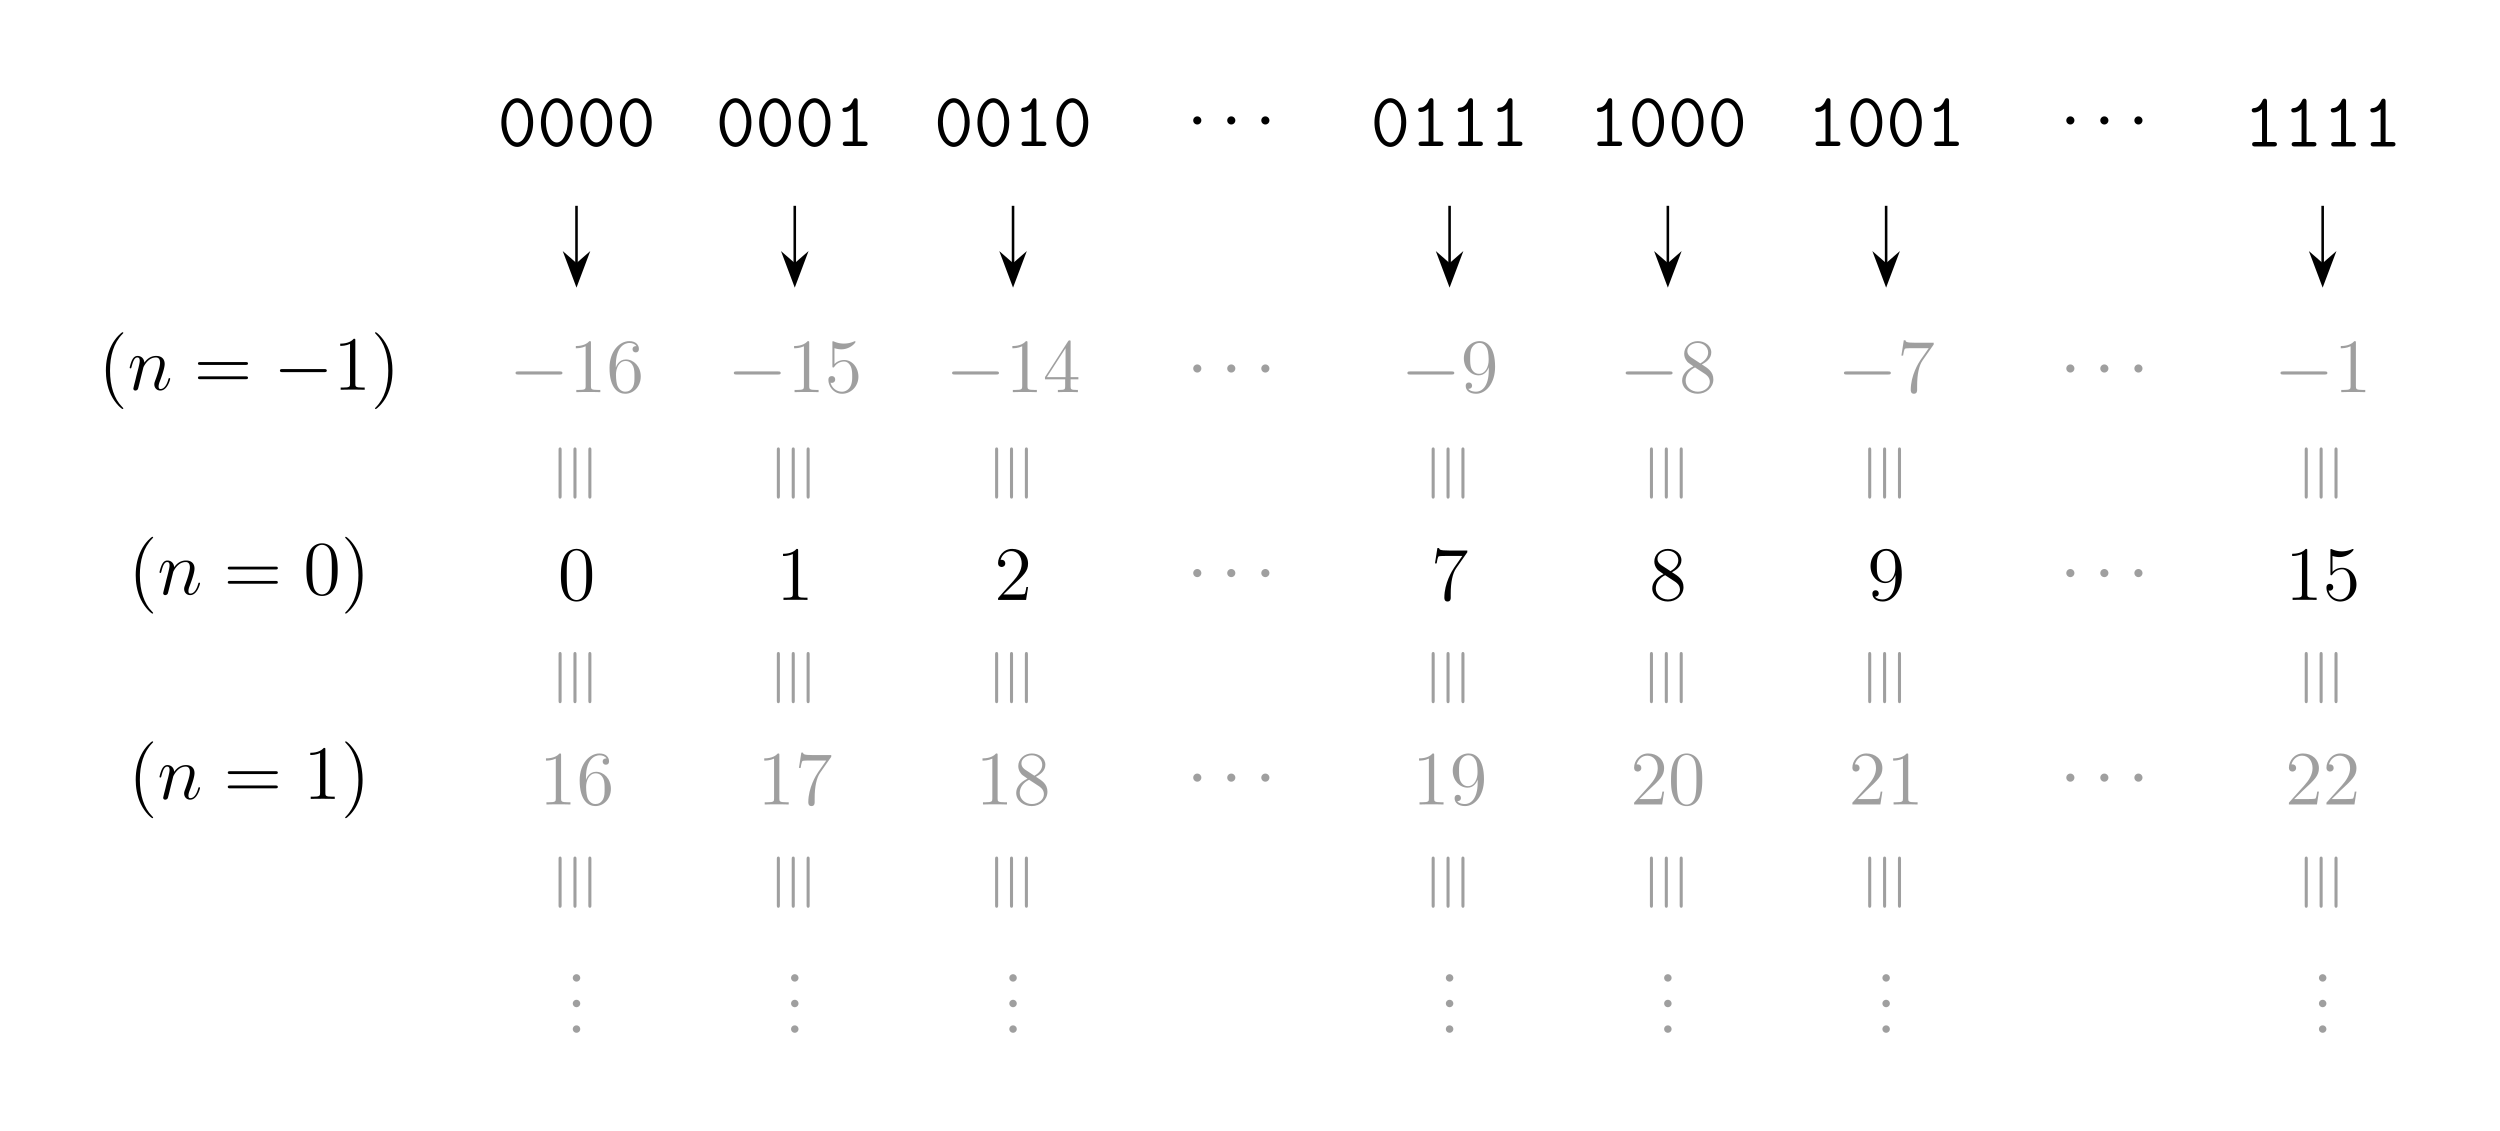 <svg xmlns="http://www.w3.org/2000/svg" xmlns:xlink="http://www.w3.org/1999/xlink" width="389.61pt" height="176.3pt" viewBox="0 0 389.61 176.3"><defs><path id="q" d="M2.464-3.504c.024-.072.323-.67.765-1.053a1.74 1.74 0 0 1 1.184-.478c.479 0 .646.359.646.837 0 .682-.49 2.045-.73 2.691-.107.287-.167.443-.167.658 0 .538.37.969.945.969 1.112 0 1.53-1.759 1.53-1.83 0-.06-.047-.108-.119-.108-.107 0-.12.036-.18.24C6.065-.599 5.61-.12 5.144-.12c-.12 0-.311-.012-.311-.394 0-.3.131-.658.203-.826.24-.657.742-1.997.742-2.679 0-.717-.419-1.255-1.328-1.255-1.064 0-1.626.753-1.842 1.052-.036-.682-.526-1.052-1.052-1.052-.383 0-.646.227-.85.634C.49-4.21.324-3.492.324-3.444s.048.107.131.107c.096 0 .108-.012.18-.287.191-.73.407-1.411.885-1.411.275 0 .37.191.37.55 0 .263-.119.73-.203 1.1l-.335 1.292c-.047.227-.179.765-.239.98C1.03-.8.897-.238.897-.178c0 .167.132.299.311.299a.46.46 0 0 0 .407-.252c.024-.06.131-.478.191-.717l.263-1.077z"/><path id="f" d="M5.358-3.827c0-.993-.06-1.962-.49-2.87-.49-.993-1.352-1.256-1.938-1.256-.693 0-1.543.346-1.985 1.34C.61-5.86.49-5.12.49-3.828c0 1.16.084 2.033.515 2.882A2.13 2.13 0 0 0 2.918.251c1.04 0 1.639-.622 1.986-1.315.43-.897.454-2.07.454-2.763M2.918.012c-.382 0-1.16-.215-1.387-1.519-.132-.718-.132-1.627-.132-2.464 0-.98 0-1.865.192-2.571.203-.801.813-1.172 1.327-1.172.455 0 1.148.275 1.376 1.303.155.682.155 1.627.155 2.44 0 .802 0 1.71-.131 2.44C4.09-.215 3.337.012 2.918.012"/><path id="c" d="M3.444-7.666c0-.275 0-.287-.239-.287-.287.323-.885.765-2.117.765v.347c.275 0 .873 0 1.531-.311v6.231c0 .43-.036.574-1.088.574h-.37V0c.322-.024 1.482-.024 1.877-.024s1.543 0 1.866.024v-.347h-.371C3.48-.347 3.444-.49 3.444-.92z"/><path id="l" d="M5.262-2.01H5c-.036.204-.131.862-.25 1.053-.085.108-.766.108-1.125.108H1.41c.323-.275 1.053-1.04 1.364-1.328 1.818-1.674 2.487-2.296 2.487-3.48 0-1.375-1.088-2.296-2.475-2.296S.586-6.77.586-5.741c0 .61.526.61.562.61.251 0 .562-.18.562-.562 0-.335-.227-.562-.562-.562-.107 0-.131 0-.167.012.227-.813.873-1.364 1.65-1.364 1.017 0 1.639.85 1.639 1.95 0 1.017-.586 1.902-1.268 2.667L.586-.287V0h4.365z"/><path id="k" d="M4.318-7.786c0-.227 0-.287-.168-.287-.096 0-.131 0-.227.144l-3.6 5.585v.347h3.145V-.91c0 .443-.024.562-.897.562h-.239V0c.275-.024 1.22-.024 1.555-.024s1.292 0 1.567.024v-.347h-.24c-.86 0-.896-.12-.896-.562v-1.088h1.208v-.347H4.318zm-.79.933v4.509H.622z"/><path id="i" d="M1.53-6.853c.515.167.934.18 1.065.18 1.352 0 2.213-.993 2.213-1.16 0-.049-.024-.108-.096-.108-.024 0-.048 0-.155.047a3.9 3.9 0 0 1-1.555.323c-.79 0-1.352-.239-1.579-.335-.083-.035-.107-.035-.12-.035-.095 0-.095.071-.095.263v3.552c0 .215 0 .287.143.287.06 0 .072-.012.192-.156.335-.49.897-.777 1.495-.777.634 0 .945.586 1.04.79.204.466.216 1.052.216 1.506s0 1.136-.335 1.675c-.263.43-.73.73-1.256.73-.79 0-1.567-.539-1.782-1.412.06.024.131.036.191.036.204 0 .527-.12.527-.526 0-.335-.228-.527-.527-.527-.215 0-.526.108-.526.574 0 1.017.813 2.177 2.14 2.177 1.352 0 2.536-1.136 2.536-2.655 0-1.423-.956-2.607-2.212-2.607-.682 0-1.208.299-1.52.634z"/><path id="d" d="M1.471-4.162c0-3.026 1.471-3.504 2.117-3.504.43 0 .861.131 1.088.49-.143 0-.598 0-.598.49 0 .263.18.49.49.49.3 0 .503-.179.503-.526 0-.621-.454-1.231-1.495-1.231C2.069-7.953.49-6.411.49-3.78.49-.49 1.926.25 2.942.25c1.304 0 2.416-1.136 2.416-2.69 0-1.592-1.112-2.656-2.308-2.656-1.065 0-1.46.921-1.579 1.256zm1.471 4.09c-.753 0-1.112-.67-1.22-.92-.107-.312-.227-.898-.227-1.735 0-.945.43-2.129 1.507-2.129.658 0 1.005.443 1.184.85.191.442.191 1.04.191 1.554 0 .61 0 1.148-.227 1.603-.299.574-.73.777-1.208.777"/><path id="j" d="M5.681-7.427v-.275H2.799c-1.448 0-1.471-.156-1.52-.383h-.262L.646-5.693h.263c.036-.215.143-.957.299-1.088.096-.072.993-.072 1.16-.072h2.536L3.636-5.035C3.313-4.57 2.105-2.607 2.105-.36c0 .132 0 .61.49.61.503 0 .503-.466.503-.622v-.598c0-1.782.287-3.17.849-3.97z"/><path id="m" d="M3.564-4.318c.598-.322 1.471-.873 1.471-1.877 0-1.04-1.004-1.758-2.105-1.758-1.184 0-2.117.873-2.117 1.961 0 .407.12.813.455 1.22.131.155.143.167.98.753C1.088-3.48.49-2.679.49-1.806.49-.538 1.698.251 2.918.251c1.328 0 2.44-.98 2.44-2.236 0-1.22-.861-1.758-1.794-2.333M1.938-5.394c-.156-.108-.634-.419-.634-1.005 0-.777.813-1.267 1.614-1.267.861 0 1.627.622 1.627 1.483 0 .73-.526 1.315-1.22 1.698zM2.5-3.851l1.447.945c.31.203.86.574.86 1.303 0 .91-.92 1.531-1.877 1.531-1.016 0-1.89-.741-1.89-1.734 0-.933.682-1.686 1.46-2.045"/><path id="n" d="M4.377-3.48c0 2.822-1.255 3.408-1.973 3.408-.287 0-.921-.036-1.22-.454h.072c.084.024.514-.048.514-.49 0-.264-.18-.491-.49-.491s-.503.203-.503.514c0 .742.598 1.244 1.639 1.244 1.495 0 2.942-1.59 2.942-4.186 0-3.217-1.34-4.018-2.392-4.018C1.65-7.953.49-6.853.49-5.274S1.603-2.62 2.8-2.62c.885 0 1.34-.646 1.578-1.256zm-1.53.622c-.754 0-1.077-.61-1.185-.838-.19-.454-.19-1.028-.19-1.566 0-.67 0-1.244.31-1.735.215-.323.538-.67 1.184-.67.682 0 1.029.599 1.148.874.24.586.24 1.602.24 1.782 0 1.004-.455 2.153-1.508 2.153"/><path id="r" d="M8.073-3.875c.167 0 .383 0 .383-.215 0-.228-.204-.228-.383-.228H1.029c-.168 0-.383 0-.383.216 0 .227.203.227.383.227zm0 2.225c.167 0 .383 0 .383-.216 0-.227-.204-.227-.383-.227H1.029c-.168 0-.383 0-.383.215 0 .228.203.228.383.228z"/><path id="p" d="M3.887 2.906c0-.036 0-.06-.203-.263C2.488 1.435 1.818-.538 1.818-2.978c0-2.32.562-4.318 1.95-5.729.119-.108.119-.131.119-.167 0-.072-.06-.096-.108-.096-.155 0-1.136.861-1.722 2.033-.61 1.208-.885 2.488-.885 3.959 0 1.064.168 2.488.79 3.767.705 1.436 1.686 2.213 1.817 2.213.048 0 .108-.024.108-.096"/><path id="s" d="M3.373-2.978c0-.909-.12-2.392-.79-3.78C1.878-8.192.897-8.97.765-8.97c-.047 0-.107.024-.107.096 0 .036 0 .06.203.263C2.057-7.403 2.727-5.43 2.727-2.99c0 2.32-.562 4.318-1.95 5.729-.12.107-.12.131-.12.167 0 .072.06.096.108.096.156 0 1.137-.861 1.723-2.033.61-1.22.885-2.512.885-3.947"/><path id="g" d="M2.2-.586a.58.58 0 0 0-.573-.574.577.577 0 0 0-.586.574.58.58 0 1 0 1.16 0"/><path id="b" d="M7.882-2.75c.203 0 .418 0 .418-.24s-.215-.24-.418-.24h-6.47c-.204 0-.42 0-.42.24s.216.24.42.24z"/><path id="o" d="M2.296-2.99c0-.347-.287-.634-.634-.634s-.633.287-.633.634.287.634.633.634.634-.287.634-.634"/><path id="e" d="M8.205-5.071c.203 0 .43 0 .43-.24s-.215-.238-.418-.238h-7.14c-.204 0-.42 0-.42.239s.24.239.431.239zm.012 4.64c.203 0 .418 0 .418-.239s-.227-.239-.43-.239H1.088c-.191 0-.43 0-.43.24s.215.238.418.238zm0-2.32c.203 0 .418 0 .418-.239s-.215-.24-.418-.24h-7.14c-.204 0-.42 0-.42.24s.216.24.42.24z"/><path id="h" d="M5.179-.347c0-.347-.323-.347-.49-.347H3.635V-6.96c0-.18 0-.49-.347-.49-.203 0-.275.108-.347.263-.227.514-.622 1.148-1.256 1.196-.179.012-.43.036-.43.347 0 .203.12.347.383.347.67 0 1.184-.503 1.22-.527v5.131H1.805c-.167 0-.49 0-.49.347s.323.347.49.347h2.882c.168 0 .49 0 .49-.347"/><path id="a" d="M5.55-3.648c0-2.224-1.185-3.803-2.476-3.803C1.77-7.451.598-5.848.598-3.66.598-1.435 1.782.144 3.074.144c1.303 0 2.475-1.603 2.475-3.792m-.778-.131c0 1.77-.753 3.229-1.698 3.229S1.375-1.997 1.375-3.78s.826-2.977 1.699-2.977S4.772-5.561 4.772-3.78"/></defs><g transform="translate(59.686 75.656)scale(1)"><use xlink:href="#a" x="17.851" y="-52.902"/><use xlink:href="#a" x="24.011" y="-52.902"/><use xlink:href="#a" x="30.17" y="-52.902"/><use xlink:href="#a" x="36.329" y="-52.902"/></g><path fill="none" stroke="#000" stroke-miterlimit="10" stroke-width=".399" d="M89.844 32.075v9.086"/><path d="m89.844 44.263 1.682-4.468-1.682 1.466-1.682-1.466Z"/><path fill="none" stroke="#000" stroke-miterlimit="10" stroke-width=".399" d="m89.844 44.263 1.682-4.468-1.682 1.466-1.682-1.466Z"/><g fill="#9f9f9f" transform="translate(61.498 114.017)scale(1)"><use xlink:href="#b" x="17.851" y="-52.902"/><use xlink:href="#c" x="27.154" y="-52.902"/><use xlink:href="#d" x="33.002" y="-52.902"/></g><use xlink:href="#e" x="23.398" y="-52.902" fill="#9f9f9f" transform="rotate(-90 123.63 -21.869)scale(1)"/><use xlink:href="#f" x="17.851" y="-52.902" transform="translate(69.073 146.396)scale(1)"/><g fill="#9f9f9f"><use xlink:href="#e" x="23.398" y="-52.902" transform="rotate(-90 139.57 -5.928)scale(1)"/><g transform="translate(66.147 178.277)scale(1)"><use xlink:href="#c" x="17.851" y="-52.902"/><use xlink:href="#d" x="23.7" y="-52.902"/></g><use xlink:href="#e" x="23.398" y="-52.902" transform="rotate(-90 155.51 10.012)scale(1)"/><g transform="translate(70.374 213.86)scale(1)"><use xlink:href="#g" x="17.851" y="-60.875"/><use xlink:href="#g" x="17.851" y="-56.889"/><use xlink:href="#g" x="17.851" y="-52.902"/></g></g><g transform="translate(93.702 75.656)scale(1)"><use xlink:href="#a" x="17.851" y="-52.902"/><use xlink:href="#a" x="24.011" y="-52.902"/><use xlink:href="#a" x="30.17" y="-52.902"/><use xlink:href="#h" x="36.329" y="-52.902"/></g><path fill="none" stroke="#000" stroke-miterlimit="10" stroke-width=".399" d="M123.86 32.075v9.086"/><path d="m123.86 44.263 1.682-4.468-1.682 1.466-1.682-1.466Z"/><path fill="none" stroke="#000" stroke-miterlimit="10" stroke-width=".399" d="m123.86 44.263 1.682-4.468-1.682 1.466-1.682-1.466Z"/><g fill="#9f9f9f" transform="translate(95.514 114.017)scale(1)"><use xlink:href="#b" x="17.851" y="-52.902"/><use xlink:href="#c" x="27.154" y="-52.902"/><use xlink:href="#i" x="33.002" y="-52.902"/></g><use xlink:href="#e" x="23.398" y="-52.902" fill="#9f9f9f" transform="rotate(-90 140.637 -38.877)scale(1)"/><use xlink:href="#c" x="17.851" y="-52.902" transform="translate(103.09 146.396)scale(1)"/><g fill="#9f9f9f"><use xlink:href="#e" x="23.398" y="-52.902" transform="rotate(-90 156.578 -22.936)scale(1)"/><g transform="translate(100.163 178.277)scale(1)"><use xlink:href="#c" x="17.851" y="-52.902"/><use xlink:href="#j" x="23.7" y="-52.902"/></g><use xlink:href="#e" x="23.398" y="-52.902" transform="rotate(-90 172.518 -6.996)scale(1)"/><g transform="translate(104.39 213.86)scale(1)"><use xlink:href="#g" x="17.851" y="-60.875"/><use xlink:href="#g" x="17.851" y="-56.889"/><use xlink:href="#g" x="17.851" y="-52.902"/></g></g><g transform="translate(127.718 75.656)scale(1)"><use xlink:href="#a" x="17.851" y="-52.902"/><use xlink:href="#a" x="24.011" y="-52.902"/><use xlink:href="#h" x="30.17" y="-52.902"/><use xlink:href="#a" x="36.329" y="-52.902"/></g><path fill="none" stroke="#000" stroke-miterlimit="10" stroke-width=".399" d="M157.876 32.075v9.086"/><path d="m157.876 44.263 1.682-4.468-1.682 1.466-1.682-1.466Z"/><path fill="none" stroke="#000" stroke-miterlimit="10" stroke-width=".399" d="m157.876 44.263 1.682-4.468-1.682 1.466-1.682-1.466Z"/><g fill="#9f9f9f" transform="translate(129.53 114.017)scale(1)"><use xlink:href="#b" x="17.851" y="-52.902"/><use xlink:href="#c" x="27.154" y="-52.902"/><use xlink:href="#k" x="33.002" y="-52.902"/></g><use xlink:href="#e" x="23.398" y="-52.902" fill="#9f9f9f" transform="rotate(-90 157.645 -55.885)scale(1)"/><use xlink:href="#l" x="17.851" y="-52.902" transform="translate(137.106 146.396)scale(1)"/><g fill="#9f9f9f"><use xlink:href="#e" x="23.398" y="-52.902" transform="rotate(-90 173.586 -39.944)scale(1)"/><g transform="translate(134.179 178.277)scale(1)"><use xlink:href="#c" x="17.851" y="-52.902"/><use xlink:href="#m" x="23.7" y="-52.902"/></g><use xlink:href="#e" x="23.398" y="-52.902" transform="rotate(-90 189.526 -24.004)scale(1)"/><g transform="translate(138.406 213.86)scale(1)"><use xlink:href="#g" x="17.851" y="-60.875"/><use xlink:href="#g" x="17.851" y="-56.889"/><use xlink:href="#g" x="17.851" y="-52.902"/></g></g><g transform="translate(195.751 75.656)scale(1)"><use xlink:href="#a" x="17.851" y="-52.902"/><use xlink:href="#h" x="24.011" y="-52.902"/><use xlink:href="#h" x="30.17" y="-52.902"/><use xlink:href="#h" x="36.329" y="-52.902"/></g><path fill="none" stroke="#000" stroke-miterlimit="10" stroke-width=".399" d="M225.909 32.075v9.086"/><path d="m225.909 44.263 1.682-4.468-1.682 1.466-1.682-1.466Z"/><path fill="none" stroke="#000" stroke-miterlimit="10" stroke-width=".399" d="m225.909 44.263 1.682-4.468-1.682 1.466-1.682-1.466Z"/><g fill="#9f9f9f" transform="translate(200.489 114.017)scale(1)"><use xlink:href="#b" x="17.851" y="-52.902"/><use xlink:href="#n" x="27.154" y="-52.902"/></g><use xlink:href="#e" x="23.398" y="-52.902" fill="#9f9f9f" transform="rotate(-90 191.662 -89.901)scale(1)"/><use xlink:href="#j" x="17.851" y="-52.902" transform="translate(205.138 146.396)scale(1)"/><g fill="#9f9f9f"><use xlink:href="#e" x="23.398" y="-52.902" transform="rotate(-90 207.602 -73.96)scale(1)"/><g transform="translate(202.212 178.277)scale(1)"><use xlink:href="#c" x="17.851" y="-52.902"/><use xlink:href="#n" x="23.7" y="-52.902"/></g><use xlink:href="#e" x="23.398" y="-52.902" transform="rotate(-90 223.543 -58.02)scale(1)"/><g transform="translate(206.439 213.86)scale(1)"><use xlink:href="#g" x="17.851" y="-60.875"/><use xlink:href="#g" x="17.851" y="-56.889"/><use xlink:href="#g" x="17.851" y="-52.902"/></g></g><g transform="translate(229.767 75.656)scale(1)"><use xlink:href="#h" x="17.851" y="-52.902"/><use xlink:href="#a" x="24.011" y="-52.902"/><use xlink:href="#a" x="30.17" y="-52.902"/><use xlink:href="#a" x="36.329" y="-52.902"/></g><path fill="none" stroke="#000" stroke-miterlimit="10" stroke-width=".399" d="M259.925 32.075v9.086"/><path d="m259.925 44.263 1.682-4.468-1.682 1.466-1.682-1.466Z"/><path fill="none" stroke="#000" stroke-miterlimit="10" stroke-width=".399" d="m259.925 44.263 1.682-4.468-1.682 1.466-1.682-1.466Z"/><g fill="#9f9f9f" transform="translate(234.505 114.017)scale(1)"><use xlink:href="#b" x="17.851" y="-52.902"/><use xlink:href="#m" x="27.154" y="-52.902"/></g><use xlink:href="#e" x="23.398" y="-52.902" fill="#9f9f9f" transform="rotate(-90 208.67 -106.91)scale(1)"/><use xlink:href="#m" x="17.851" y="-52.902" transform="translate(239.154 146.396)scale(1)"/><g fill="#9f9f9f"><use xlink:href="#e" x="23.398" y="-52.902" transform="rotate(-90 224.61 -90.969)scale(1)"/><g transform="translate(236.228 178.277)scale(1)"><use xlink:href="#l" x="17.851" y="-52.902"/><use xlink:href="#f" x="23.7" y="-52.902"/></g><use xlink:href="#e" x="23.398" y="-52.902" transform="rotate(-90 240.55 -75.028)scale(1)"/><g transform="translate(240.455 213.86)scale(1)"><use xlink:href="#g" x="17.851" y="-60.875"/><use xlink:href="#g" x="17.851" y="-56.889"/><use xlink:href="#g" x="17.851" y="-52.902"/></g></g><g transform="translate(263.783 75.656)scale(1)"><use xlink:href="#h" x="17.851" y="-52.902"/><use xlink:href="#a" x="24.011" y="-52.902"/><use xlink:href="#a" x="30.17" y="-52.902"/><use xlink:href="#h" x="36.329" y="-52.902"/></g><path fill="none" stroke="#000" stroke-miterlimit="10" stroke-width=".399" d="M293.941 32.075v9.086"/><path d="m293.941 44.263 1.682-4.468-1.682 1.466-1.682-1.466Z"/><path fill="none" stroke="#000" stroke-miterlimit="10" stroke-width=".399" d="m293.941 44.263 1.682-4.468-1.682 1.466-1.682-1.466Z"/><g fill="#9f9f9f" transform="translate(268.521 114.017)scale(1)"><use xlink:href="#b" x="17.851" y="-52.902"/><use xlink:href="#j" x="27.154" y="-52.902"/></g><use xlink:href="#e" x="23.398" y="-52.902" fill="#9f9f9f" transform="rotate(-90 225.678 -123.917)scale(1)"/><use xlink:href="#n" x="17.851" y="-52.902" transform="translate(273.171 146.396)scale(1)"/><g fill="#9f9f9f"><use xlink:href="#e" x="23.398" y="-52.902" transform="rotate(-90 241.618 -107.977)scale(1)"/><g transform="translate(270.244 178.277)scale(1)"><use xlink:href="#l" x="17.851" y="-52.902"/><use xlink:href="#c" x="23.7" y="-52.902"/></g><use xlink:href="#e" x="23.398" y="-52.902" transform="rotate(-90 257.559 -92.036)scale(1)"/><g transform="translate(274.471 213.86)scale(1)"><use xlink:href="#g" x="17.851" y="-60.875"/><use xlink:href="#g" x="17.851" y="-56.889"/><use xlink:href="#g" x="17.851" y="-52.902"/></g></g><g transform="translate(331.815 75.728)scale(1)"><use xlink:href="#h" x="17.851" y="-52.902"/><use xlink:href="#h" x="24.011" y="-52.902"/><use xlink:href="#h" x="30.17" y="-52.902"/><use xlink:href="#h" x="36.329" y="-52.902"/></g><path fill="none" stroke="#000" stroke-miterlimit="10" stroke-width=".399" d="M361.973 32.075v9.086"/><path d="m361.973 44.263 1.682-4.468-1.682 1.466-1.682-1.466Z"/><path fill="none" stroke="#000" stroke-miterlimit="10" stroke-width=".399" d="m361.973 44.263 1.682-4.468-1.682 1.466-1.682-1.466Z"/><g fill="#9f9f9f" transform="translate(336.554 114.017)scale(1)"><use xlink:href="#b" x="17.851" y="-52.902"/><use xlink:href="#c" x="27.154" y="-52.902"/></g><use xlink:href="#e" x="23.398" y="-52.902" fill="#9f9f9f" transform="rotate(-90 259.694 -157.933)scale(1)"/><g transform="translate(338.276 146.396)scale(1)"><use xlink:href="#c" x="17.851" y="-52.902"/><use xlink:href="#i" x="23.7" y="-52.902"/></g><g fill="#9f9f9f"><use xlink:href="#e" x="23.398" y="-52.902" transform="rotate(-90 275.634 -141.993)scale(1)"/><g transform="translate(338.276 178.277)scale(1)"><use xlink:href="#l" x="17.851" y="-52.902"/><use xlink:href="#l" x="23.7" y="-52.902"/></g><use xlink:href="#e" x="23.398" y="-52.902" transform="rotate(-90 291.575 -126.052)scale(1)"/><g transform="translate(342.503 213.86)scale(1)"><use xlink:href="#g" x="17.851" y="-60.875"/><use xlink:href="#g" x="17.851" y="-56.889"/><use xlink:href="#g" x="17.851" y="-52.902"/></g></g><g transform="translate(167.075 74.661)scale(1)"><use xlink:href="#o" x="17.851" y="-52.902"/><use xlink:href="#o" x="23.149" y="-52.902"/><use xlink:href="#o" x="28.46" y="-52.902"/></g><g fill="#9f9f9f"><g transform="translate(167.075 113.32)scale(1)"><use xlink:href="#o" x="17.851" y="-52.902"/><use xlink:href="#o" x="23.149" y="-52.902"/><use xlink:href="#o" x="28.46" y="-52.902"/></g><g transform="translate(167.075 145.201)scale(1)"><use xlink:href="#o" x="17.851" y="-52.902"/><use xlink:href="#o" x="23.149" y="-52.902"/><use xlink:href="#o" x="28.46" y="-52.902"/></g><g transform="translate(167.075 177.082)scale(1)"><use xlink:href="#o" x="17.851" y="-52.902"/><use xlink:href="#o" x="23.149" y="-52.902"/><use xlink:href="#o" x="28.46" y="-52.902"/></g></g><g transform="translate(303.139 74.661)scale(1)"><use xlink:href="#o" x="17.851" y="-52.902"/><use xlink:href="#o" x="23.149" y="-52.902"/><use xlink:href="#o" x="28.46" y="-52.902"/></g><g fill="#9f9f9f"><g transform="translate(303.139 113.32)scale(1)"><use xlink:href="#o" x="17.851" y="-52.902"/><use xlink:href="#o" x="23.149" y="-52.902"/><use xlink:href="#o" x="28.46" y="-52.902"/></g><g transform="translate(303.139 145.201)scale(1)"><use xlink:href="#o" x="17.851" y="-52.902"/><use xlink:href="#o" x="23.149" y="-52.902"/><use xlink:href="#o" x="28.46" y="-52.902"/></g><g transform="translate(303.139 177.082)scale(1)"><use xlink:href="#o" x="17.851" y="-52.902"/><use xlink:href="#o" x="23.149" y="-52.902"/><use xlink:href="#o" x="28.46" y="-52.902"/></g></g><g transform="translate(-2.522 113.646)scale(1)"><use xlink:href="#p" x="17.851" y="-52.902"/><use xlink:href="#q" x="22.408" y="-52.902"/><use xlink:href="#r" x="32.721" y="-52.902"/><use xlink:href="#b" x="45.151" y="-52.902"/><use xlink:href="#c" x="54.454" y="-52.902"/><use xlink:href="#s" x="60.309" y="-52.902"/></g><g transform="translate(2.127 145.527)scale(1)"><use xlink:href="#p" x="17.851" y="-52.902"/><use xlink:href="#q" x="22.408" y="-52.902"/><use xlink:href="#r" x="32.721" y="-52.902"/><use xlink:href="#f" x="45.136" y="-52.902"/><use xlink:href="#s" x="51.006" y="-52.902"/></g><g transform="translate(2.127 177.408)scale(1)"><use xlink:href="#p" x="17.851" y="-52.902"/><use xlink:href="#q" x="22.408" y="-52.902"/><use xlink:href="#r" x="32.721" y="-52.902"/><use xlink:href="#c" x="45.136" y="-52.902"/><use xlink:href="#s" x="51.006" y="-52.902"/></g></svg>